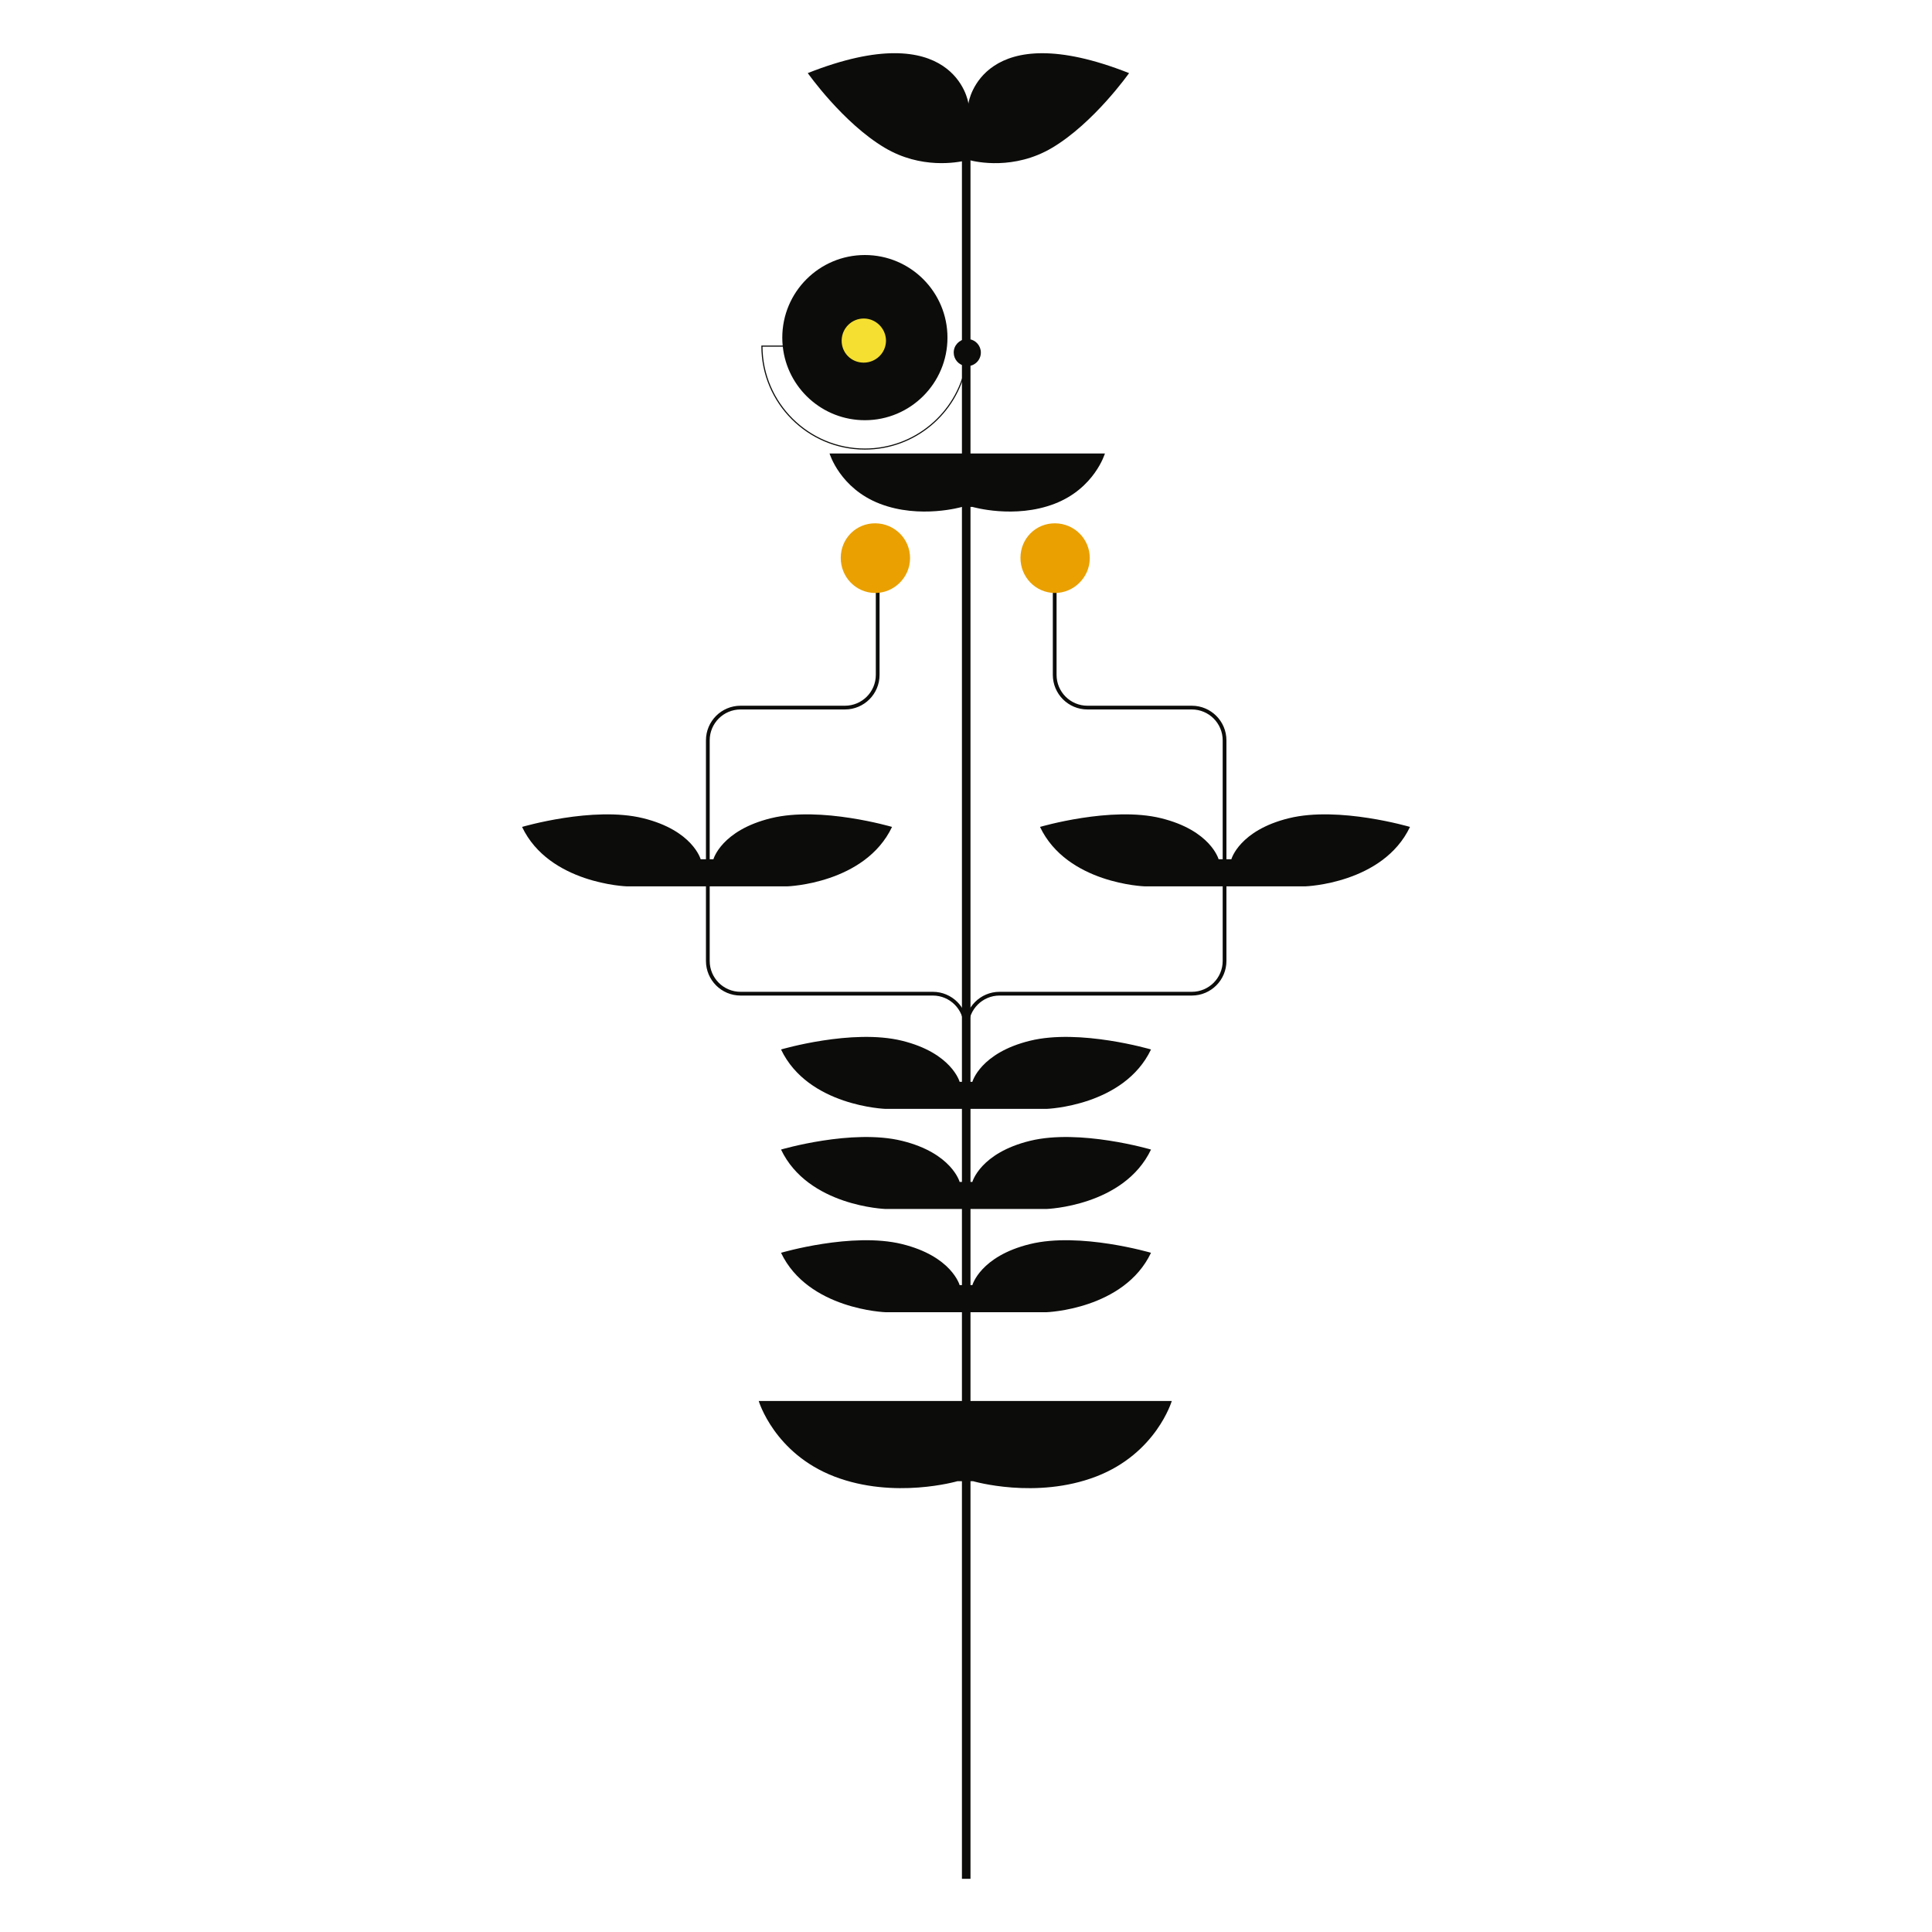<?xml version="1.0" encoding="UTF-8"?>
<svg xmlns="http://www.w3.org/2000/svg" width="100" height="100" viewBox="0 0 100 100">
  <g id="tallos">
    <g>
      <line x1="50.011" y1="97.247" x2="50.011" y2="8.123" fill="none" stroke="#0c0d0b" stroke-miterlimit="10" stroke-width=".443"/>
      <path d="M45.429,28.23v6.7c0,.936-.759,1.695-1.695,1.695h-5.402c-.936,0-1.695.759-1.695,1.695v11.418c0,.936.759,1.695,1.695,1.695h9.951c.936,0,1.695.759,1.695,1.695v6.547" fill="none" stroke="#0c0d0b" stroke-linejoin="round" stroke-width=".194"/>
      <path d="M54.591,28.23v6.7c0,.936.759,1.695,1.695,1.695h5.402c.936,0,1.695.759,1.695,1.695v11.418c0,.936-.759,1.695-1.695,1.695h-9.951c-.936,0-1.695.759-1.695,1.695v6.547" fill="none" stroke="#0c0d0b" stroke-linejoin="round" stroke-width=".194"/>
    </g>
  </g>
  <g id="Hojas">
    <path d="M53.314,59.049c-2.578.633-2.984,2.126-2.984,2.126h-.66s-.407-1.493-2.984-2.126c-2.578-.633-6.26.452-6.26.452,1.399,2.94,5.409,3.076,5.409,3.076h8.332s4.009-.136,5.409-3.076c0,0-3.683-1.085-6.26-.452Z" fill="#0c0d0b"/>
    <path d="M53.314,64.392c-2.578.633-2.984,2.126-2.984,2.126h-.66s-.407-1.493-2.984-2.126c-2.578-.633-6.26.452-6.26.452,1.399,2.94,5.409,3.076,5.409,3.076h8.332s4.009-.136,5.409-3.076c0,0-3.683-1.085-6.26-.452Z" fill="#0c0d0b"/>
    <path d="M53.314,53.868c-2.578.633-2.984,2.126-2.984,2.126h-.66s-.407-1.493-2.984-2.126c-2.578-.633-6.26.452-6.26.452,1.399,2.94,5.409,3.076,5.409,3.076h8.332s4.009-.136,5.409-3.076c0,0-3.683-1.085-6.26-.452Z" fill="#0c0d0b"/>
    <path d="M39.91,42.349c-2.578.633-2.984,2.126-2.984,2.126h-.66s-.407-1.493-2.984-2.126-6.26.452-6.26.452c1.399,2.94,5.409,3.076,5.409,3.076h8.332s4.009-.136,5.409-3.076c0,0-3.683-1.085-6.26-.452Z" fill="#0c0d0b"/>
    <path d="M66.719,42.349c-2.578.633-2.984,2.126-2.984,2.126h-.66s-.407-1.493-2.984-2.126-6.26.452-6.26.452c1.399,2.94,5.409,3.076,5.409,3.076h8.332s4.009-.136,5.409-3.076c0,0-3.683-1.085-6.26-.452Z" fill="#0c0d0b"/>
    <path d="M50.331,23.471h-7.394s.535,1.808,2.609,2.605c2.074.798,4.247.162,4.247.162h.542s2.173.636,4.247-.162c2.074-.798,2.609-2.605,2.609-2.605h-6.859ZM50.104,23.58h-.081c.014,0,.027-.003.041-.003s.027.002.041.003ZM50.04,26.074h.046c-.008,0-.015.002-.023.002s-.015-.001-.023-.002Z" fill="#0c0d0b"/>
    <path d="M50.362,72.516h-11.09s.803,2.712,3.913,3.908c3.11,1.196,6.37.243,6.37.243h.813s3.26.954,6.37-.243c3.11-1.196,3.913-3.908,3.913-3.908h-10.288ZM50.021,72.68h-.122c.02-.001.04-.005.061-.005s.041.003.061.005ZM49.926,76.422h.069c-.012,0-.023.003-.034.003s-.023-.002-.034-.003Z" fill="#0c0d0b"/>
  </g>
  <g id="Flores">
    <g>
      <path d="M50.125,5.364c0-.117-.761-4.568-8.315-1.581,0,0,1.815,2.577,3.982,3.865,1.877,1.116,3.752.768,4.221.655v9.245c-.363.028-.649.33-.649.7,0,.354.261.645.601.695-.48,2.431-2.628,4.271-5.198,4.271-2.912,0-5.284-2.362-5.3-5.27h1.05c.233,2.14,2.046,3.806,4.249,3.806,2.361,0,4.275-1.914,4.275-4.275s-1.914-4.275-4.275-4.275-4.275,1.914-4.275,4.275c0,.138.007.275.02.41h-1.103v.029c0,2.954,2.404,5.358,5.358,5.358,2.601,0,4.773-1.862,5.257-4.323.014,0,.028.002.043.002.388,0,.703-.315.703-.703,0-.35-.256-.639-.59-.693v-9.266c.346.091,2.312.53,4.28-.64,2.167-1.288,3.982-3.865,3.982-3.865-7.554-2.987-8.315,1.464-8.315,1.581Z" fill="#0c0d0b"/>
      <path d="M44.696,18.77c-.638-.004-1.14-.513-1.132-1.146.008-.637.522-1.143,1.155-1.138.629.005,1.145.529,1.14,1.157-.006.627-.526,1.131-1.163,1.127Z" fill="#f5df31"/>
    </g>
    <path d="M43.517,28.865c.007-1.003.805-1.791,1.8-1.778,1.001.013,1.796.82,1.787,1.815-.008.989-.831,1.799-1.817,1.79-.986-.009-1.777-.826-1.77-1.827Z" fill="#e9a000"/>
    <path d="M52.819,28.865c.007-1.003.805-1.791,1.8-1.778,1.001.013,1.796.82,1.787,1.815-.008.989-.831,1.799-1.817,1.79-.986-.009-1.777-.826-1.77-1.827Z" fill="#e9a000"/>
  </g>
</svg>